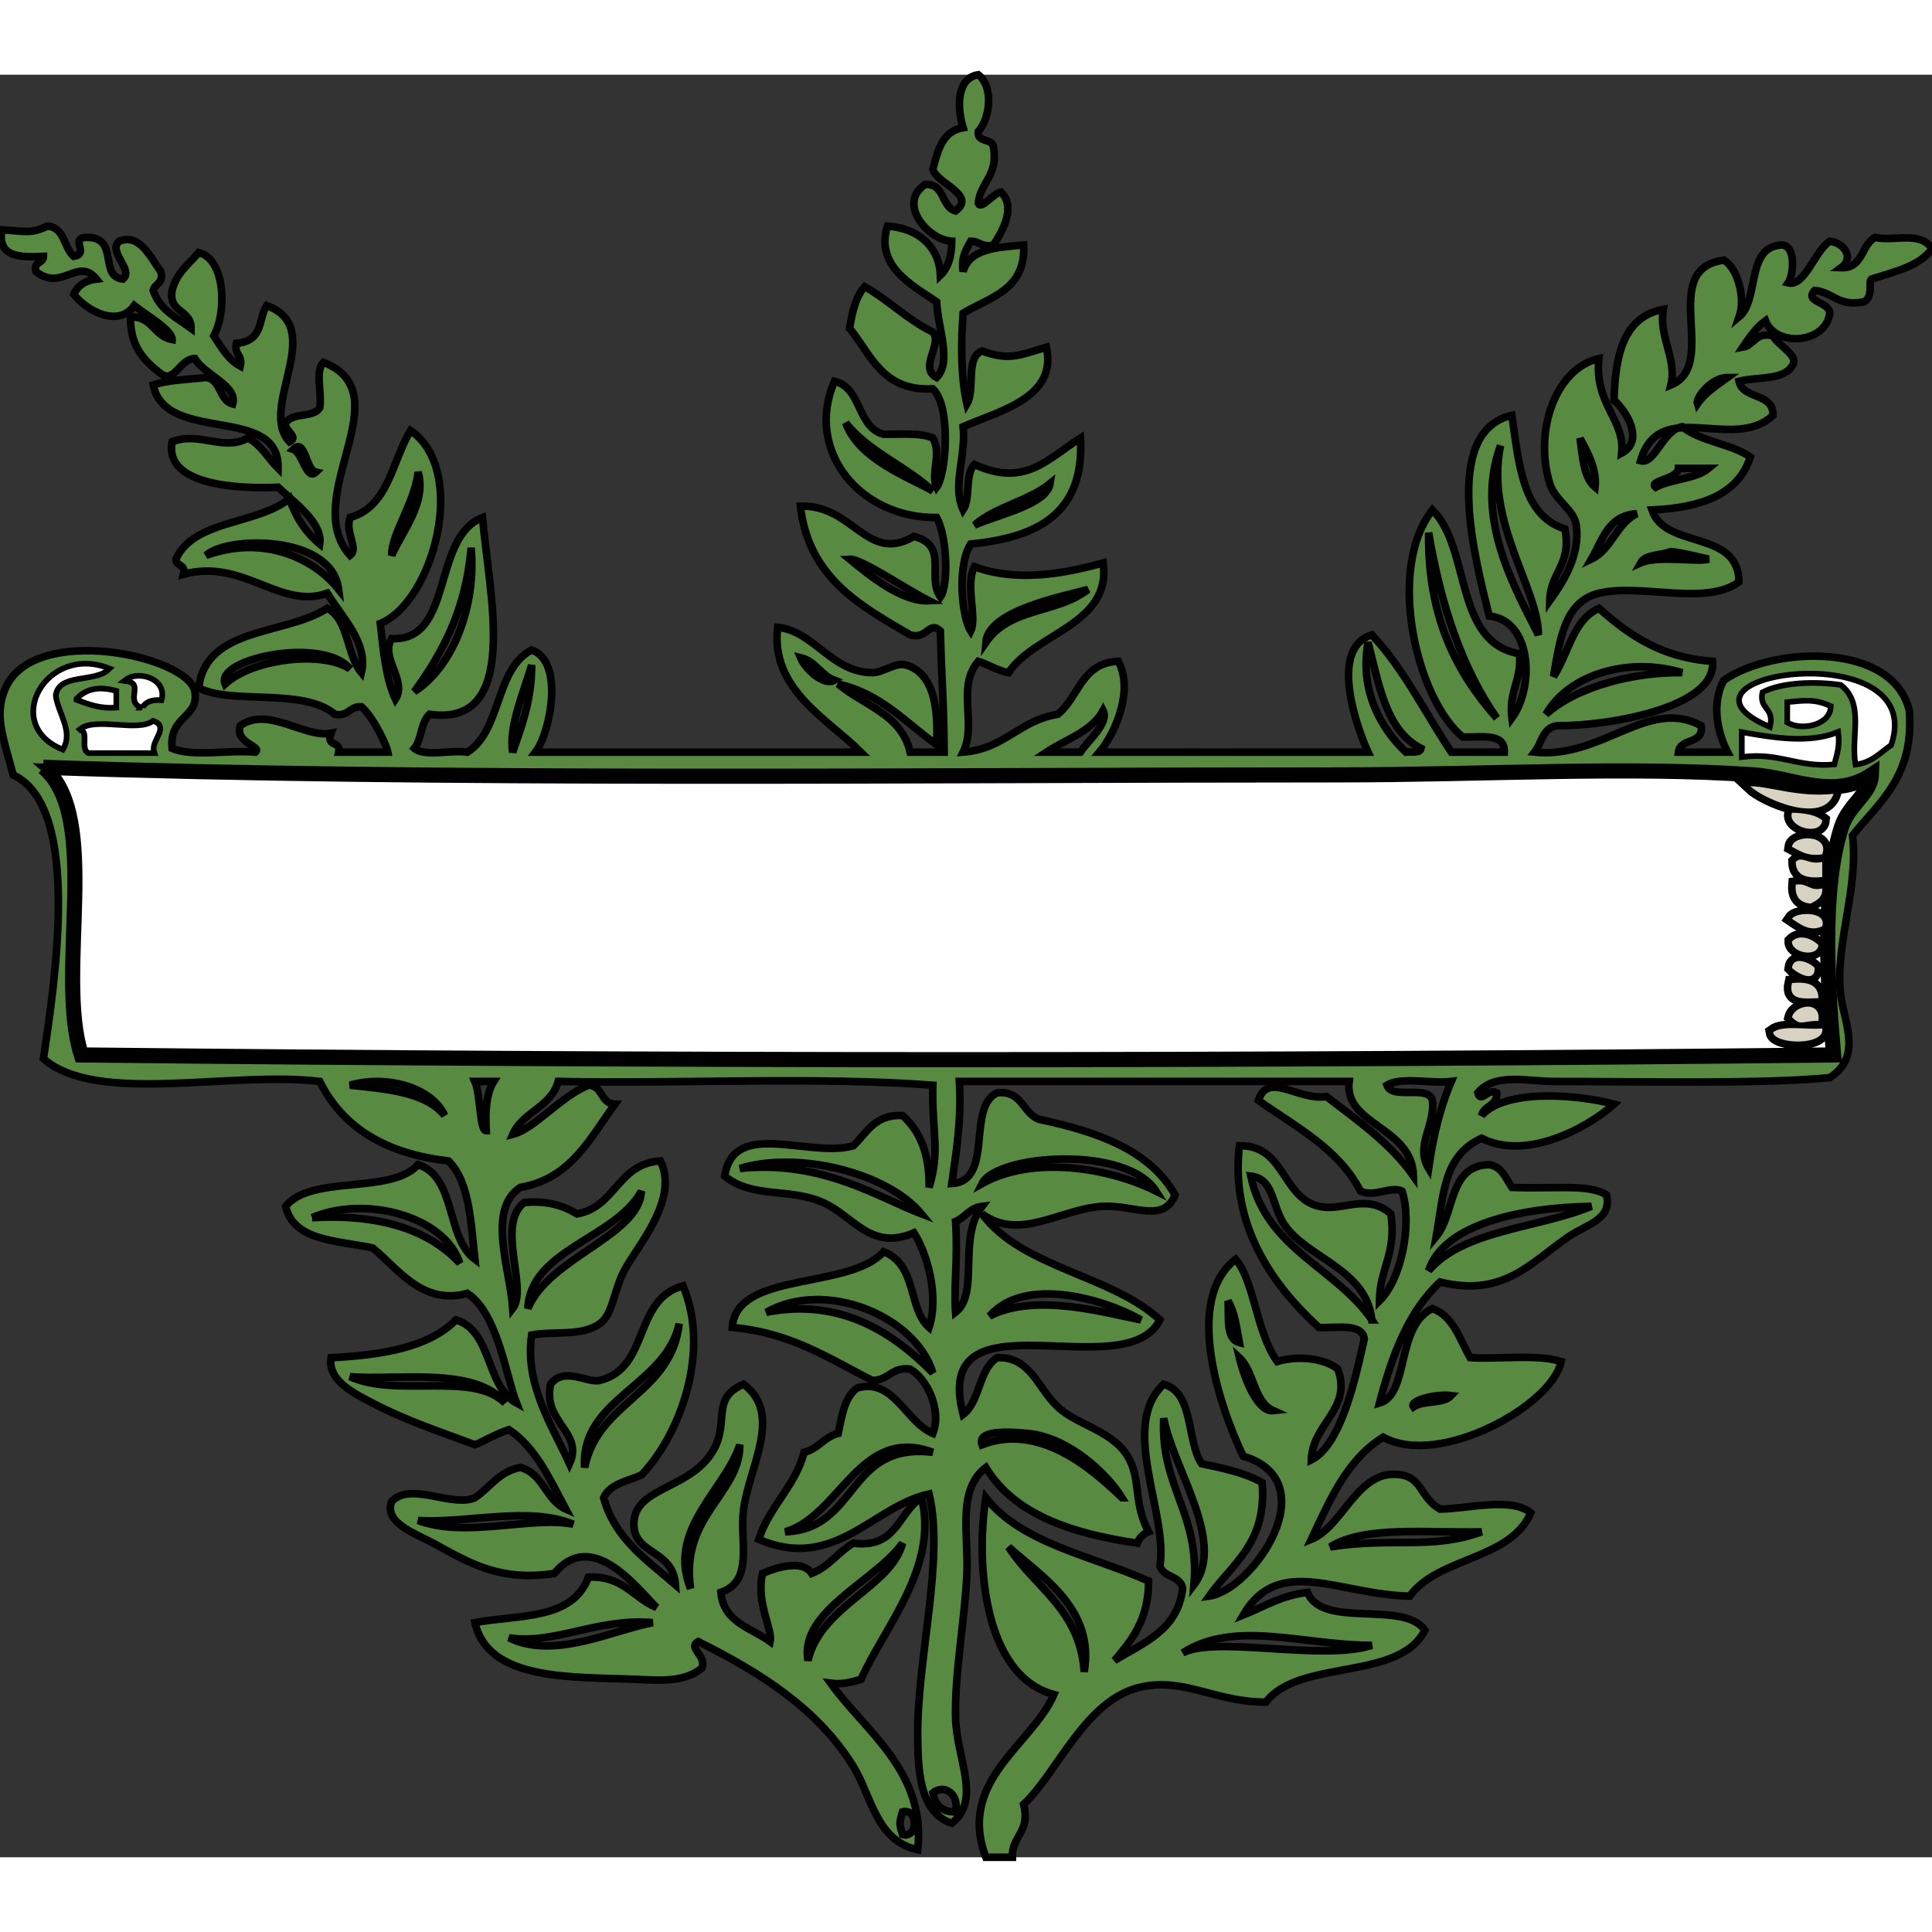 <?xml-stylesheet type="text/css" href="../assets/css/style.css" ?>
<svg xmlns="http://www.w3.org/2000/svg" id="scroll-1" overflow="visible" viewBox="0 0 510.484 471" height="70px" width="70px">
    <rect x="0" y="0" width="510.484" height="471" fill="#333333" stroke="none"/>
    <g clip-rule="evenodd" fill-rule="evenodd">
        <path fill="#598a42" stroke="#000000" stroke-width="2" d="m459.48 64c5.479-4.521 1.767-18.233 11-19 4.122-0.265 3.52 7.75 2 10 4.425 1.069 6.955-8.361 11-11 4.016 0.454 6.416 4.538 3 7 5.869 0.203 5.248-6.086 9-8 5.07 1.13 11.963-1.843 15 3-3.35 4.65-9.951 6.049-16 8-0.944 0.707 0.645 4.693-2 6-6.748 1.414-8.113-2.554-13-3-2.861 3.156 3.807 2.844 4 6-1.01 8.019-14.207 9.154-17 2-2.5 1.833-4.265 4.402-6 7 3.133-0.534 3.214-4.119 8-3 1.199 2.511 7.25 5.359 5 8-2.255 3.745-9.214 2.786-14 4 1.085 4.916 9.101 2.9 9 9-10.431 9.88-30.081-5.065-35 12 3.774 1.08 5.863-8.117 11-9 4.75 3.917 12.867 4.466 18 8-3.237 10.096-13.24 13.426-26 14 3.486 10.514 22.908 5.092 23 19-8.742 6.504-26.021 0.325-37 3-9.074 2.21-10.302 12.077-12 22 3.987-6.013 5.083-14.917 12-18 7.77 6.897 16.314 13.019 30 14 1.222 12.364-27.986 17.134-41 17-3.89 0.443-4.095 4.572-6 7 17.839 1.85 30.008-14.603 44-7 0.755 5.088-5.571 3.095-6 7h13c-2.721-5.249-4.319-12.978-1-19 13.155-9.078 44.658-10.141 49 8 1.358 17.359-7.86 24.14-15 33 1.729 14.286-5.042 29.828-3 43 1.099 7.083 5.373 15.576-3 21-18.11 1.747-50.377 1-73 1-6.74 0-15.575-2.399-20 3 0.85 2.934 2.517-1.301 5 0 0.178 3.511-3.378 3.289-4 6 6.2-7.027 24.833-5.671 35-3-7.744 6.866-23.688 14.873-35 9-10.095 4.648-9.985 14.612-12 26 4.988-6.012 3.185-18.815 14-19 3.449 0.551 4.368 3.632 6 6 11.205 0.453 20.384-1 25 2 1.539 6.516-5.329 7.802-10 11-10.122 6.931-17.145 16.1-34 12-8.283 7.717-12.68 19.32-16 32 7.99-2.303 4.2-20.256 14-25 5.609 2.058 7.169 8.165 10 13 7.902 0.432 17.673-1.006 24 1-2.213 11.501-32.141 28.178-47 20-9.522 5.811-14.095 16.571-19 27 8.716-3.557 12.233-19.154 24-17 5.271 0.965 4.908 6.112 10 9 7.193-0.034 18.778-3.298 24 1-5.474 12.526-24.415 11.585-32 22-18.679-0.369-34.611-11.114-44 5 5.483-2.184 10.123-5.21 17-6 3.889 9.778 25.406 1.927 31 10-6.767 13.566-33.223 7.443-42 19-13.357 0.019-21.484-6.529-33-4-14.658 3.219-21.952 22.473-31 31 1.812 7.478-3.143 8.191-3 14h-7c-7.623-20.331 12.141-29.586 18-43-18.585-4.964-20.711-34.695-18-52 9.53 12.136 28.021 15.312 43 22 0.058 10.059-4.396 15.604-9 21 7.646-4.687 16.703-7.964 18-19-0.496-3.504-5.146-2.854-6-6 2.203-13.89-10.838-37.073 1-48 8.044 2.289 5.936 14.73 10 21 5.771 1.229 11.584 2.416 16 5 1.366 16.033-7.956 21.378-14 30 11.538-1.626 31.307-30.266 9-37-6.398-13.334-15.711-41.375-2-52 4.939 5.659 5.418 19.265 11 27 5.338-1.612 12.402-0.923 16 2 3.901 10.629-6.721 14.326-7 24 7.545-3.794 11.368-19.961 14-32-0.73-4.27-7.24-2.76-12-3-11.697-10.66-23.501-26.466-21-48 11.949-0.289 11.183 13.636 21 16 6.138 1.478 12.716-3.624 19 2 1.651 10.318-2.944 14.39-3 23 5.921-5.858 8.696-20.521 6-29-2.949-1.521-7.126 1.711-11 0-5.774-11.226-17.038-16.963-27-24 2.685-7.788 10.393 0.135 18-1 8.289 6.377 16.938 12.396 23 21-0.307-13.089-18.475-13.441-17-25h-103c0.604 10.271-0.811 18.523-2 27 11.279-0.721 3.786-20.214 12-24 6.643-0.643 6.674 5.326 11 7 15.408 3.259 29.252 8.081 36 20-3.073 7.558-10.734 2.613-19 3-11.008 0.516-22.009 9.354-32 2 10.641 14.359 33.983 16.017 47 28-9.172 18.195-60.669-8.47-52 25 4.541-3.459 4.075-11.925 9-15 8.791-0.384 10.69 8.06 16 13 5.492 5.109 15.138 6.307 19 14 2.901 5.779 1.042 11.438 5 19-1.44 0.56-2.44 1.56-3 3-17.425-2.575-32.451-7.549-40-20-7.683 5.886-4.546 18.001-5 28-0.573 12.605-3.247 26.164-3 38 0.227 10.875 6.948 21.8-1 28-8.738-2.784-8.921-14.808-9-23-0.195-20.379 7.151-46.951 3-64-14.796 3.178-24.94 20.638-45 12 2.858-8.809 9.521-13.812 12-23 3.746-0.921 5.258-4.075 9-5 0.956-4.711 1.707-9.626 5-12 9.616-2.811 12.85 9.048 20 12 2.447-6.135-1.535-14.449-6-17-4.973-0.64-5.628 3.039-10 3-11.317-5.684-21.379-12.621-37-14 1.029-15.015 30.806-9.829 40-20 8.942 3.491 6.37 15.016 12 20 2.694-8.374-0.481-19.509-4-25-11.467 4.896-15.866-4.389-24-8-8.953-3.976-18.704-0.972-26-7 2.383-15.299 22.317-4.667 34-8 3.58-3.42 5.645-8.355 13-8 4.558 4.108 7.189 10.145 7 19 3.035-9.918 0.685-14.664 1-27-31-2.333-66.333-0.334-99-1-1.841 6.826-9.389 7.944-12 14 5.618-1.394 12.642-10.018 20-13 3.905 0.095 3.118 4.882 7 5-6.634 9.032-11.639 19.694-25 22-8.909 5.885-2.74 21.467-2 32 4.103-5.343-4.507-22.067 3-28 6.251-0.585 10.436 0.898 14 3 10.194-1.807 10.716-13.284 22-14 4.818 9.725-5.169 21.421-9 28-3.495 6.002-3.327 12.426-7 15-4.963 3.479-11.736 1.855-18 3-1.947 13.013 5.518 24.193 10 34 3.803-8.486-7.18-10.808-5-21 3.63-4.783 9.734-0.184 13-1 13.365-3.34 8.651-21.291 22-25 7.472 17.956-1.267 39.92-11 50-3.724 1.609-8.327 2.34-10 6 3.039 10.961 11.509 16.491 19 23-0.67-9.462-10.964-7.847-11-16-0.042-9.44 13.515-9.146 20-18 6.064-8.279-0.332-15.053 9-19 10.452 7.84 1.542 21.647 0 33-1.151 8.472 2.863 18.918-6 22 0.682 7.984 7.986 9.347 13 13 0.699-3.394-3.783-10.196-2-18 3.171-1.369 10.472-3.915 13 0 4.56-1.774 6.995-5.672 11-8 11.537 1.537 11.836-8.164 18-12 4.571 18.248-9.729 34.02-16 48-2.395 0.604-4.562 1.438-8 1 9.041 12.651 25.304 23.328 23 44-10.962-2.241-12.286-14.384-17-22-9.469-15.296-24.443-24.71-41-33-2.916 1.71 2.266 3.64 1 7-4.648 3.776-10.713 3.261-17 3-17.409-0.723-39.435 0.52-43-15 11.399-2.15 25.837-0.587 30-12 9.139-0.473 11.834 5.499 18 8-4.632-4.419-16.875-21.312-27-9-14.841 2.264-23.028-3.163-32-8-5.021-2.707-13.057-5.389-11-11 5.006-5.336 15.925 1.641 22-1 3.998-2.668 6.377-6.957 12-8 6.054 1.613 6.719 8.614 12 11-4.185-7.815-7.818-16.183-15-21-3.599 1.169-7.535 3.542-9 4-9.213-3.457-18.197-6.379-27-11-4.447-2.335-12.039-5.854-11-12 13.634-0.7 25.922-2.744 33-10 9.675 2.991 7.81 17.523 16 22-2.816-7.19-4.956-23.706-13-29-11.903 3.281-18.448-6.675-25-12-9.333-2.001-20.908-1.759-23-11 6.859-8.475 27.669-2.997 35-11 10.103 3.23 7.327 19.34 15 25-1.083-9.916-1.441-20.56-7-26-16.483-1.851-27.918-8.749-34-21-23.522-2.812-58.979 6.312-73-6 2.983-20.173 10.198-66.443-8-75-2.863-10.588-5.073-16.101-2-23 7.675-17.23 48.385-8.392 50 1 1.2 6.98-6.916 6.372-6 15 5.346 2.321 14.991 0.343 22 1 1.868-1.611-5.558-2.385-4-7 7.313-5.229 16.978 3.344 24 2-1.448 3.781 2.748 1.919 2 5h13c-0.365-1.999-3.918-9.393-7-12-3.164-0.164-3.342 2.658-7 2-8.332-7.115-27.512-2.455-36-7 2.042-16.291 22.852-13.815 34-21 5.712 2.955 5.043 12.29 9 17 1.93-7.942-5.54-15.117-9-21-12.508 4.435-22.279-9.312-38-5 0.729-2.729-1.987-2.013-2-4 4.785-10.548 21.62-9.046 30-16 1.677 4.99 4.348 8.985 8 12 0.896-5.579-6.891-11.096-11-15-9.995 0.474-30.281-0.331-28-12 7.284-2.829 13.52 2.632 20-1 3.55 1.783 5.319 5.348 8 8 0.455-17.007-29.722-6.233-33-22 3.95-1.383 9.22-1.447 14-2 4.042 0.625 3.312 6.021 7 7 1.434-4.791-7.565-7.75-10-12-4.059 0.072-5.356 6.666-9 4-4.316-3.351-8.142-7.191-8-15 5.803-0.136 6.19 5.143 11 6 0.143-2.506-6.86-6.451-10-9-4.382 6.136-13.024 1.024-16-3 1.067-2.267 3.033-3.634 6-4-4.89-6.007-9.146 3.483-16-2-0.729-2.729 1.987-2.013 2-4-6.314 0.314-12.205 0.205-11-7 6.197 0.295 7.628 1.193 12-1 4.659 0.341 4.321 5.679 7 8 4.206-0.697-0.956-4.553 3-5 9.321-0.436 3.417 10.367 10 11 2.971-2.493-4.148-7.164-1-10 5.451-2.224 8.313 4.384 11 8 0.857 3.19-1.574 3.093-2 5 1.626 5.04 6.136 7.197 10 10 0.048-5.048-5.997-4.003-5-10 1.091-4.575 4.411-6.923 7-10 7.092 1.645 7.488 15.806 4 22 2.001 2.999 3.755 6.245 7 8 0.725-3.059-1.725-2.941-1-6 7.3-0.724 5.622-6.359 8-10 16.184 5.94-2.428 26.95 6 36 3.217-1.603-3.517-3.737 0-6 2.212-1.455 6.66-0.674 8-3 0.638-3.695-1.295-9.961 1-12 21.113 8.261-6.516 35.698 7 51 2.413-1.836-1.372-5.895 0-10 10.199-2.801 11.1-14.9 16-23 15.496 10.759 5.889 45.418-8 51 0.801 7.199 1.458 14.542 4 20 3.207-4.872-4.125-10.959-1-16 16.507 0.801 10.506-26.76 24-32 1.721 20.164 10.353 55.447-14 52-2.292 2.042-2.036 6.631-4 9 2.696 2.304 9.645 0.355 14 1 9.05-5.617 7.304-22.03 17-27 8.669 2.985 4.967 21.795 1 27h86c-8.878-8.827-23.975-16.641-22-33 9.711 1.025 14.08 11.884 25 12 2.817 0.03 6.108-2.871 9-2 7.574 2.282 8.429 12.071 8 21-8.214-5.786-14.587-13.413-26-16 6.674 5.659 16.708 7.958 19 18h9c-0.147-15.708-0.652-17.213-1-32-3.007-2.889-3.49 2.386-8 1-13.27-7.73-26.843-15.157-29-34 14.072-0.442 17.562 15.285 30 8 9.329 2.372 3.238 10.566 7 16 2.302-3.352 1.656-16.473-1-21-20.233 0.214-34.922-17.651-27-36 7.303 1.697 5.858 12.142 13 14 4.612 0.055 9.776-0.443 13 1 2.452 4.208-0.695 9.548 1 13 2.561-3.414 3.904-21.361-1-26-13.354 0.687-16.311-9.023-22-16 0.709-4.291 1.632-8.368 4-11 6.395 3.605 11.253 8.747 18 12 2.701 3.088-3.867 9.482 1 12 4.082-4.253 0.401-12.681 0-20-6.295-4.295-16.296-9.351-13-20 9.028 0.645 13.783 6.251 14 13 2.043-1.957 2.982-5.018 3-9-6.412-0.361-14.502-10.112-7-15 5.271-0.271 4.091 5.909 8 7 5.646-4.237-4.844-7.165-6-11 1.312-5.021 2.547-10.119 8-11-1.668-5.395-1.667-13.146 4-14 4.28 3.389 2.959 11.81 0 15-0.378 3.044 3.635 1.698 4 4 1.375 7.708-3.433 9.233-4 15 0.838 1.732 3.93-2.658 6-3 4.119 4.044 0.28 10.556-2 14-3.056 0.723-3.645-1.022-6-1-1.14 2.194-2.581 4.086-2 8 1.648-6.018 8.927-6.406 16-7 0.571 11.904-8.913 13.753-16 18-0.536 7.068-0.718 16.567 1 24 2.244-3.756-0.449-12.449 4-14 7.352 2.703 10.185 0.985 17-1 2.962 13.376-12.447 16.826-22 21 0.815 7.679-2.959 15.438 0 22 2.021-2.979 0.411-9.589 3-12 13.332 6.032 19.053-1.282 28-7 1.176 20.175-11.681 26.32-29 28-3.634 5.591-2.395 19.27 0 23 1.757-3.645-1.542-12.04 1-17 11.157 4.152 23.736 1.855 34-1 2.271 16.325-18.104 18.523-25 29-3.061-0.606-5.21-2.123-8-3-5.857 6.889-0.286 16.421-4 24 10.86-0.807 14.903-8.43 25-10 5.552-4.448 6.306-13.694 16-14 4.09 7.5-0.646 18.809-5 24h71c-1.999-4.27-11.103-27.226 1-31 8.401 8.932 14.064 20.602 21 31h14c0.232-5.232-6.136-3.864-11-4-12.098-9.892-20.347-44.18-8-60 10.241 10.092 5.607 35.06 23 38 0.655 6.988-2.9 9.767-2 17 6.048-8.282 5.27-25.83-6-27-3.407-13.834-12.919-48.755 6-53 1.849 12.818 2.801 26.532 14 30 1.874 9.541-3.902 11.432-4 19 3.224-4.52 8.168-11.861 7-20-0.6-4.18-5.629-6.478-7-11-4.236-13.976 1.593-30.442 13-33-1.309 12.079 6.966 16.104 6 25 6.166-3.333 1.146-11.263-2-14 0.287-12.046 2.58-22.086 13-24-1.233 7.321 3.684 13.099 2 20 13.084-5.371-3.662-30.661 14-33 3.8 2.122 5.82 10.502 4 15zm-200 235c-3.282 0.385-4.409 2.924-7 4 0.67 9.829-0.517 17.069 0 24 6.42-4.98 0.48-19.53 7-28zm189-212c2.038-2.961 5.097-4.903 8-7-4.38-0.014-8.53 5.418-8 7zm-202 23c-7.041-6.626-16.981-10.352-23-18 3.35 9.66 16.88 14.44 23 18zm175-1c0.652-5.68-3.55-11.747-4-13 0.69 4.98 0.91 10.42 4 13zm-338-4c-2.77-0.613-2.757-9.177-6-6 2.496 0.887 3.49 8.44 6 6zm323 43c0.019-12.269-14.163-29.89-10-50-7.02 19.06 3.77 37.54 10 50zm37-44c-0.138 2.919-8.083 3.173-6 5 4.116-2.217 10.543-2.124 14-5h-8zm-340 23c2.757-6.253 9.318-14.001 7-22-0.9 8.1-7.07 16.24-7 22zm154-8c6.765-2.911 19.162-5.492 20-11-5.7 4.63-14.5 6.16-20 11zm163 9c5.4-2.6 6.605-9.395 12-12-7.58 0.41-9.06 6.94-12 12zm-25 42c-9.169-13.165-14.78-29.886-18-49-0.29 22.62 7.52 37.15 18 49zm-341-43c14.879-5.391 28.24 0.522 35 9-1.796-14.65-29.793-14.08-35-9zm54.996 36c10.381-6.622 16.416-22.913 15-38-1.35 16.32-7.55 27.78-15 38zm342-35c-3.294-0.706-6.394-1.607-10-2-2.595 1.072-6.697 0.636-8 3 4.7-2.08 14.98-0.1 18-1zm-206 11c-6.261-3.172-17.973-11.226-21-11 5.48 4.54 13.96 11.37 21 11zm15 11c6.435-9.386 18.808-7.514 27-14-7.11 1.97-26.35 5.58-27 14zm111 29c1.496-0.17 3.69 0.357 4-1-9.283-4.717-11.111-16.889-14-28-2.31 12.42 3.23 22.66 10 29zm-279-22c-6.919-8.65-35.803-2.792-33 4 7.182-6.64 25.561-8.91 33-4zm128 3c-3.644-1.356-4.941-5.059-9-6 1.26 3.11 6.34 7.62 9 6zm-204 18c2.699-4.494-1.509-9.489-2-14 0.826-6.174 10.406-3.594 14-7-16.13-6.17-27.672 14.56-12 21zm119 1c2.351-6.983 5.024-13.643 5-23-1.96 6.72-6.18 16.47-5 23zm309-21c-13.464-4.124-29.668-0.037-36 11 8.18-7.4 23.33-11.19 36-11zm23 14c1.114-4.781-3.114-4.219-2-9 5.388-2.852 14.567-2.958 21-2 6.543 5.037 2.755 13.831 4 21 4.121-0.546 6.202-3.131 9-5 9.82-29.07-62.98-18.44-32-5zm-430-5c0.85-1.483 2.517-2.15 5-2 1.312-5.35-6.015-7.267-9-5 5.018 0.71-0.271 5.54 4 7zm-17-2c2.919 1.081 5.761 2.239 10 2v-4c-4.073-1.09-7.406-0.69-10 2zm452 1v5c3.635 2.122 10.883 0.587 11-4-4.05-1.8-6.41-1.44-11-1zm-196 13h9c1.996-3.031 7.619-7.678 6-11-3.06 5.6-9.79 7.54-15 11zm-255-6c2.246 0.42 0.027 5.306 2 6h17c-1.043-3.1 4.12-6.554 0-8-4.026 2.97-14.973-0.97-19 2zm439 7c9.867-1.2 14.503 2.831 24 2 0.604-2.395 1.438-4.562 1-8-7.536 3.006-16.767 1.444-25 0v6zm-439 79c152 1.667 311 1.667 463 0-1.388-16.408-3.455-42.627 2-60 1.965-6.258 7.823-9.006 8-14-10.096 6.69-20.762 0.718-31 0-33.525-2.35-71.279 0-110 0-110.19 0-237.86 1.616-342-2 15.587 13.08 3.078 54.26 10.004 76zm95.996 16c-3.142-7.2-15.086-10.903-25-8 9.98 1.02 20.11 1.9 25 8zm11 4c-0.284-5.284 0.056-9.944 2-13h-5c1.5 3.2 1.26 13.38 3 13zm250-8c0.835 6.524-4.643 11.994-1 18 1.198-8.469 3.096-16.237 6-23-5.349 0.651-13.313-1.313-17 1 1.37 3.97 10.91-0.23 12 4zm-183 18c21.602-2.267 36.427 7.569 48 12-8.95-10.88-32.57-16.74-48-12zm64 4c13.615-7.558 33.613-4.176 46 2-7.81-12.27-42.2-9.73-46-2zm103 36c-1.387-13.38-16.913-16.253-23-25-3.517-5.055-2.715-12.298-9-13 4.06 19.28 22.49 24.18 32 38zm-193-34c-7.018 12.651-29.317 15.347-30 31 5.55-13.48 29.42-19.21 30-31zm-86.996 7c18.01-1.01 30.781 3.219 39 12-4.08-12.66-25.47-17.92-38.996-12zm295 14c9.194-10.806 28.853-11.147 43-17-19.02 0.31-39.14 4.86-43 17zm-116 12c12.143-6.289 30.873-0.739 40 1-9.71-5.53-30.73-11.69-40-1zm-59-1c20.22-3.992 34.328 6.172 44 16-4.47-14.84-28.19-24.95-44-16zm125 8c-0.722-3.945-1.24-8.094-3-11 0.29 4.38-0.68 10.02 3 11zm-173 33c3.507-17.493 22.787-19.213 25-38-3.71 16.62-26.18 19.82-25 38zm173-29c1.353 5.664 4.824 14.488 9 14-5.28-2.38-5.01-10.32-9-14zm-194 12c-7.618-9.844-29.154-5.94-41-7 12.42 5.69 32.52-1.51 41 7zm240 1c2.563-1.77 7.928-0.739 10-3-4.24-0.54-11.26 1.34-10 3zm-58 47c8.54-11.292-5.534-30.786-8-44-0.88 18.22 9.57 25.1 8 44zm-19-23c-3.93-6.388-14.21-16.078-25-17-2.133-0.182-13.672-1.5-12 3 15.1-5.81 28.89 6.24 37 14zm-114 24c-2.851-19.188 13.085-24.91 13-38-3.87 11.91-19.36 22.48-13 38zm25-15c19.379-0.621 16.245-23.755 39-21-19.25-7.21-24.5 16.8-39 21zm-97-3c12.589 4.759 30.011-1.214 41 1-11.9-4.87-27.76-0.18-41-1zm241 7c16.215-2.597 27.01 0.8 40-4-14.32 0.34-31.02-1.7-40 4zm-138 30c3.437-14.566 21.994-19.336 25-31-7.3 10.13-27.27 17.93-25 31zm73 3c2.784-16.601-10.954-24.936-20-33 6.88 10.79 18.89 16.44 20 33zm-152-9c11.96 5.877 27.302-1.97 38-4-14.77-1.27-25.88 5.89-38 4zm178 4c8.842-4.623 36.71 2.244 50-2-18.31-0.02-36.12-6.89-50 2zm-66 37c0.623 3.043 2.221 5.112 6 5 1.07-4.66-2.99-7.51-6-5zm-8 11c4.167 1.103 4.167-7.103 0-6-0.89 2.93-0.89 3.07 0 6z"/>
        <path fill="#fff" stroke="#000000" stroke-width="4" d="m11.484 183c104.14 3.616 231.81 2 342 2 38.721 0 76.475-2.35 110 0 10.238 0.718 20.904 6.69 31 0-0.177 4.994-6.035 7.742-8 14-5.455 17.373-3.388 43.592-2 60-152 1.667-311 1.667-463 0-6.922-21.74 5.587-62.92-9.996-76zm473 7c-9.153 1.037-16.913-1.976-22-2 3.68 3.49 19.23 10.15 22 2zm-3 7c-1.849-1.484-4.751-1.916-8-2-1.25 3.83 7.58 6.29 8 2zm-8 7c2.193 1.14 4.086 2.581 8 2 2-5.27-7.58-5.24-8-2zm1 4c0.032 3.634 2.94 4.393 7 4v-4c-3.64 0.89-5.32-1.77-7 0zm4 11c1.464-0.87 3.17-1.497 3-4-3.469 0.802-3.844-1.489-7-1-0.26 3.26 1.19 4.81 4 5zm3 6c1.268-4.001-6.756-3.821-8-2 2.5 1.71 4.91 3.49 8 2zm-8 4c-0.111 3.044 6.672 4.299 7 1-1.41-1.51-4.85-3.16-7-1zm0 7c0.793 0.893 6.127 4.428 6 0-1.28-1.42-5.61-3.28-6 0zm7 8c-0.032-3.635-2.94-4.393-7-4-1.09 4.76 3.26 4.08 7 4zm-7 5c2.402 2.501 2.647 0.949 7 1 0.75-5.54-6.18-4.17-7-1zm-5 4c0.461 3.292 13.878 3.576 13-1-4.26 0.4-10.3-0.97-13 1z"/>
        <g  fill="#fff" stroke="#000000" stroke-width="1">
            <path d="m28.484 157c-3.594 3.406-13.174 0.826-14 7 0.491 4.511 4.699 9.506 2 14-15.672-6.44-4.13-27.17 12-21z"/>
            <path d="m499.48 177c-2.798 1.869-4.879 4.454-9 5-1.245-7.169 2.543-15.963-4-21-6.433-0.958-15.612-0.852-21 2-1.114 4.781 3.114 4.219 2 9-30.98-13.44 41.82-24.07 32 5z"/>
            <path d="m33.484 160c2.985-2.267 10.312-0.35 9 5-2.483-0.15-4.15 0.517-5 2-4.271-1.46 1.018-6.29-4-7z"/>
            <path d="m30.484 163v4c-4.239 0.239-7.081-0.919-10-2 2.594-2.69 5.927-3.09 10-2z"/>
            <path d="m483.48 167c-0.117 4.587-7.365 6.122-11 4v-5c4.59-0.44 6.95-0.8 11 1z"/>
            <path d="m40.484 171c4.12 1.446-1.043 4.9 0 8h-17c-1.973-0.694 0.246-5.58-2-6 4.027-2.97 14.974 0.97 19-2z"/>
            <path d="m460.48 174c8.233 1.444 17.464 3.006 25 0 0.438 3.438-0.396 5.605-1 8-9.497 0.831-14.133-3.2-24-2v-6z"/>
        </g>
        <g fill="#d7d2c2">
            <path d="m462.48 188c5.087 0.024 12.847 3.037 22 2-2.77 8.15-18.32 1.49-22-2z"/>
            <path d="m473.48 195c3.249 0.084 6.151 0.516 8 2-0.42 4.29-9.25 1.83-8-2z"/>
            <path d="m481.48 206c-3.914 0.581-5.807-0.86-8-2 0.42-3.24 10-3.27 8 2z"/>
            <path d="m481.48 208v4c-4.06 0.393-6.968-0.366-7-4 1.68-1.77 3.36 0.89 7 0z"/>
            <path d="m474.48 214c3.156-0.489 3.531 1.802 7 1 0.17 2.503-1.536 3.13-3 4-2.81-0.19-4.26-1.74-4-5z"/>
            <path d="m473.48 223c1.244-1.821 9.268-2.001 8 2-3.09 1.49-5.5-0.29-8-2z"/>
            <path d="m480.48 230c-0.328 3.299-7.111 2.044-7-1 2.15-2.16 5.59-0.51 7 1z"/>
            <path d="m479.48 236c0.127 4.428-5.207 0.893-6 0 0.39-3.28 4.72-1.42 6 0z"/>
            <path d="m473.48 240c4.06-0.393 6.968 0.365 7 4-3.74 0.08-8.09 0.76-7-4z"/>
            <path d="m480.48 250c-4.353-0.051-4.598 1.501-7-1 0.82-3.17 7.75-4.54 7 1z"/>
            <path d="m481.48 252c0.878 4.576-12.539 4.292-13 1 2.7-1.97 8.74-0.6 13-1z"/>
        </g>
        <g fill="transparent">
        <path d="m211.48 154c4.059 0.941 5.356 4.644 9 6-2.66 1.62-7.74-2.89-9-6z"/>
        <path d="m125.48 266h5c-1.944 3.056-2.284 7.716-2 13-1.74 0.38-1.5-9.8-3-13z"/>
        <path d="m366.48 267c3.687-2.313 11.651-0.349 17-1-2.904 6.763-4.802 14.531-6 23-3.643-6.006 1.835-11.476 1-18-1.09-4.23-10.63-0.03-12-4z"/>
        <path d="m243.48 301c-11.573-4.431-26.398-14.267-48-12 15.43-4.74 39.05 1.12 48 12z"/>
        <path d="m330.48 291c6.285 0.702 5.483 7.945 9 13 6.087 8.747 21.613 11.62 23 25-9.51-13.82-27.94-18.72-32-38z"/>
        <path d="m121.48 314c-8.219-8.781-20.99-13.01-39-12 13.53-5.92 34.92-0.66 39 12z"/>
        <path d="m252.48 327c-0.517-6.931 0.67-14.171 0-24 2.591-1.076 3.718-3.615 7-4-6.52 8.47-0.58 23.02-7 28z"/>
        <path d="m420.48 299c-14.147 5.853-33.806 6.194-43 17 3.86-12.14 23.98-16.69 43-17z"/>
        <path d="m301.48 329c-9.127-1.739-27.857-7.289-40-1 9.27-10.69 30.29-4.53 40 1z"/>
        <path d="m246.48 343c-9.672-9.828-23.78-19.992-44-16 15.81-8.95 39.53 1.16 44 16z"/>
        <path d="m324.48 324c1.76 2.906 2.278 7.055 3 11-3.68-0.98-2.71-6.62-3-11z"/>
        <path d="m307.48 355c2.466 13.214 16.54 32.708 8 44 1.57-18.9-8.88-25.78-8-44z"/>
        <path d="m195.48 362c0.085 13.09-15.851 18.812-13 38-6.36-15.52 9.13-26.09 13-38z"/>
        <path d="m246.48 364c-22.755-2.755-19.621 20.379-39 21 14.5-4.2 19.75-28.21 39-21z"/>
        <path d="m151.48 383c-10.989-2.214-28.411 3.759-41-1 13.24 0.82 29.1-3.87 41 1z"/>
        <path d="m391.48 385c-12.99 4.8-23.785 1.403-40 4 8.98-5.7 25.68-3.66 40-4z"/>
        <path d="m238.48 388c-3.006 11.664-21.563 16.434-25 31-2.27-13.07 17.7-20.87 25-31z"/>
        <path d="m266.48 389c9.046 8.064 22.784 16.399 20 33-1.11-16.56-13.12-22.21-20-33z"/>
        <path d="m172.48 409c-10.698 2.03-26.04 9.877-38 4 12.12 1.89 23.23-5.27 38-4z"/>
        <path d="m252.48 459c-3.779 0.112-5.377-1.957-6-5 3.01-2.51 7.07 0.34 6 5z"/>
        <path d="m238.48 459c4.167-1.103 4.167 7.103 0 6-0.89-2.93-0.89-3.07 0-6z"/>
        <path d="m417.48 96c0.45 1.253 4.652 7.32 4 13-3.09-2.58-3.31-8.02-4-13z"/>
        <path d="m432.48 116c-5.395 2.605-6.6 9.4-12 12 2.94-5.06 4.42-11.59 12-12z"/>
        <path d="m124.48 125c1.416 15.087-4.619 31.378-15 38 7.45-10.22 13.65-21.68 15-38z"/>
        <path d="m361.48 150c2.889 11.111 4.717 23.283 14 28-0.31 1.357-2.504 0.83-4 1-6.77-6.34-12.31-16.58-10-29z"/>
        <path d="m456.48 80c-2.903 2.097-5.962 4.039-8 7-0.53-1.582 3.62-7.014 8-7z"/>
        <path d="m223.48 92c6.019 7.648 15.959 11.374 23 18-6.12-3.56-19.65-8.34-23-18z"/>
        <path d="m77.484 99c3.243-3.177 3.23 5.387 6 6-2.51 2.44-3.504-5.113-6-6z"/>
        <path d="m396.48 98c-4.163 20.11 10.019 37.731 10 50-6.23-12.46-17.02-30.94-10-50z"/>
        <path d="m451.48 104c-3.457 2.876-9.884 2.783-14 5-2.083-1.827 5.862-2.081 6-5h8z"/>
        <path d="m110.48 105c2.318 7.999-4.243 15.747-7 22-0.07-5.76 6.1-13.9 7-22z"/>
        <path d="m277.48 108c-0.838 5.508-13.235 8.089-20 11 5.5-4.84 14.3-6.37 20-11z"/>
        <path d="m377.48 121c3.22 19.114 8.831 35.835 18 49-10.48-11.85-18.29-26.38-18-49z"/>
        <path d="m89.484 136c-6.76-8.478-20.121-14.391-35-9 5.207-5.08 33.204-5.65 35 9z"/>
        <path d="m433.48 129c1.303-2.364 5.405-1.928 8-3 3.606 0.393 6.706 1.294 10 2-3.02 0.9-13.3-1.08-18 1z"/>
        <path d="m224.48 128c3.027-0.226 14.739 7.828 21 11-7.04 0.37-15.52-6.46-21-11z"/>
        <path d="m287.48 136c-8.192 6.486-20.565 4.614-27 14 0.65-8.42 19.89-12.03 27-14z"/>
        <path d="m59.484 161c-2.803-6.792 26.081-12.65 33-4-7.439-4.91-25.818-2.64-33 4z"/>
        <path d="m140.48 156c0.024 9.357-2.649 16.017-5 23-1.18-6.53 3.04-16.28 5-23z"/>
        <path d="m408.48 169c6.332-11.037 22.536-15.124 36-11-12.67-0.19-27.82 3.6-36 11z"/>
        <path d="m291.48 168c1.619 3.322-4.004 7.969-6 11h-9c5.21-3.46 11.94-5.4 15-11z"/>
        <path d="m92.484 267c9.914-2.903 21.858 0.8 25 8-4.89-6.1-15.02-6.98-24.996-8z"/>
        <path d="m305.48 295c-12.387-6.176-32.385-9.558-46-2 3.8-7.73 38.19-10.27 46 2z"/>
        <path d="m139.48 326c0.683-15.653 22.982-18.349 30-31-0.58 11.79-24.45 17.52-30 31z"/>
        <path d="m179.48 330c-2.213 18.787-21.493 20.507-25 38-1.18-18.18 21.29-21.38 25-38z"/>
        <path d="m336.48 353c-4.176 0.488-7.647-8.336-9-14 3.99 3.68 3.72 11.62 9 14z"/>
        <path d="m92.484 344c11.846 1.06 33.382-2.844 41 7-8.48-8.51-28.58-1.31-40.996-7z"/>
        <path d="m383.48 349c-2.072 2.261-7.437 1.23-10 3-1.26-1.66 5.76-3.54 10-3z"/>
        <path d="m259.48 362c-1.672-4.5 9.867-3.182 12-3 10.79 0.922 21.07 10.612 25 17-8.11-7.76-21.9-19.81-37-14z"/>
        <path d="m362.48 415c-13.29 4.244-41.158-2.623-50 2 13.88-8.89 31.69-2.02 50-2z"/>
        </g>
    </g>
</svg>